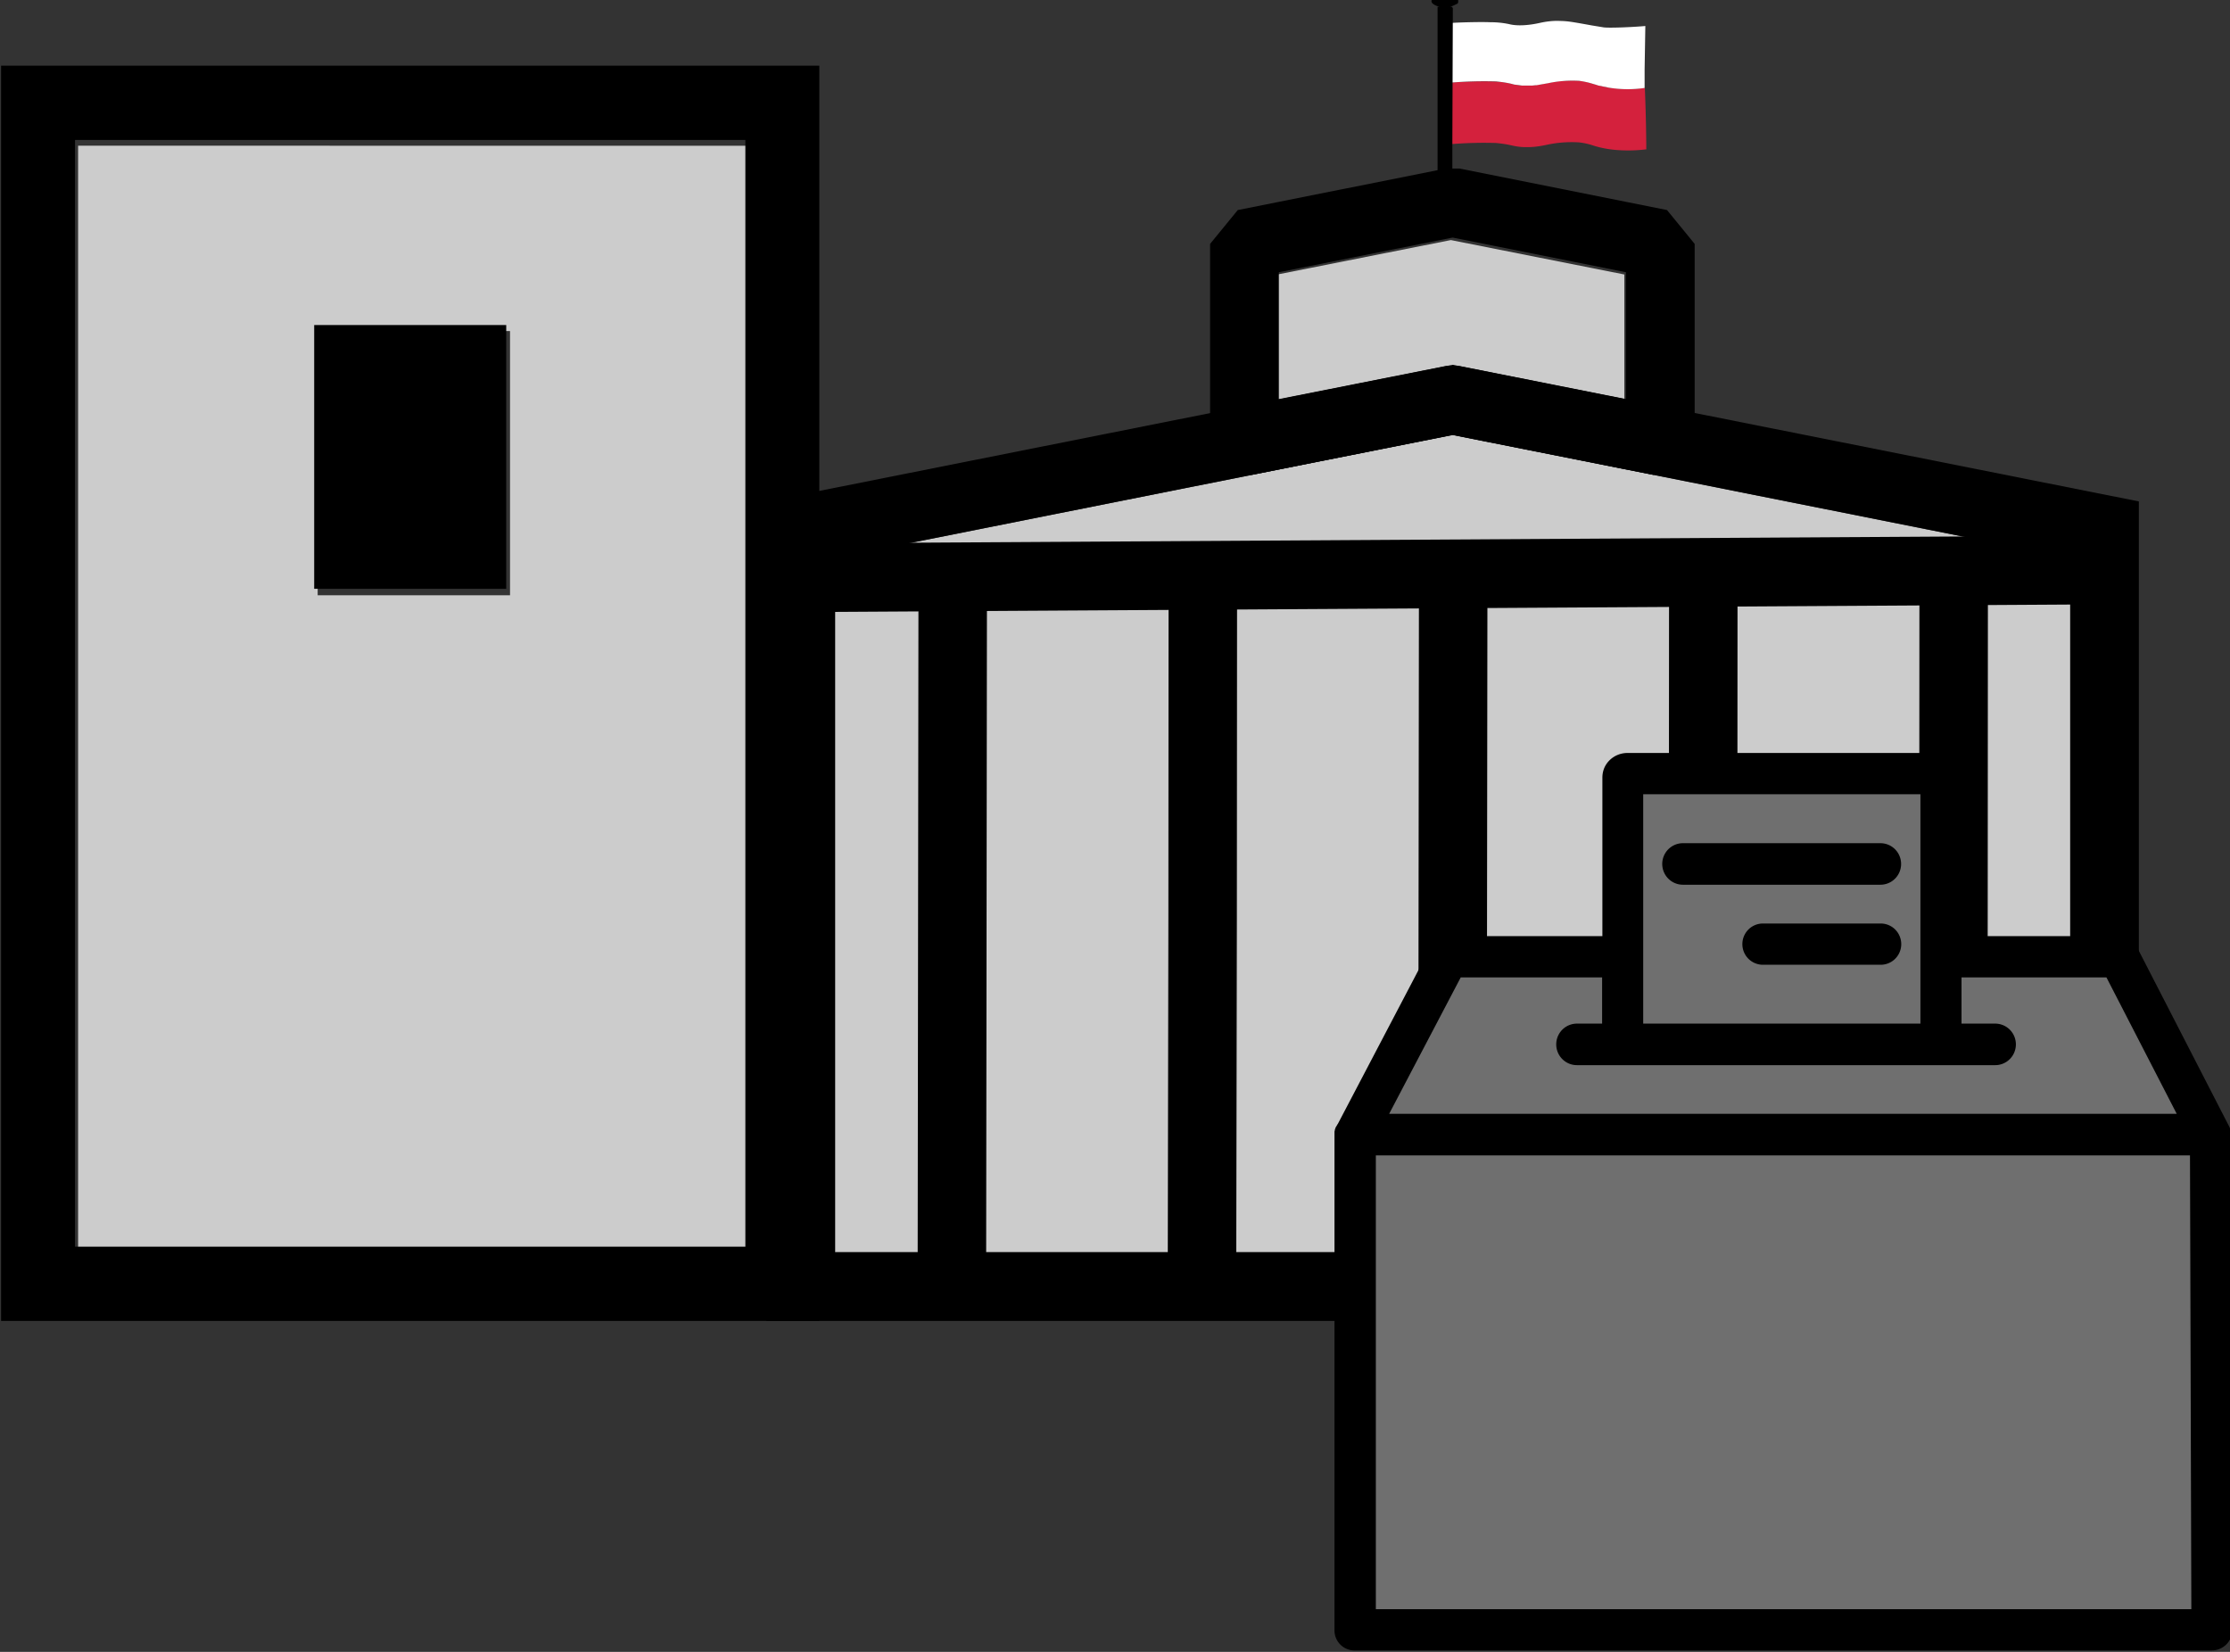 <svg viewBox="0 0 81 60" xmlns="http://www.w3.org/2000/svg">
    <rect x="0" y="0" width="81" height="60" fill="#333333" stroke="none"/>
    <path d="m52.7 8.72-6.3 1.25v4.62l6.06-1.2h.48l6.06 1.2V9.97Z" fill="#ccc"/>
    <g transform="matrix(.995 0 0 .999 -99.52 -231.76)">
        <path style="-inkscape-stroke:none" d="m153.05 247.8 22.54 4.48v25.24h-45.08v-25.24Z" color="#000" fill="#ccc"/>
        <path style="-inkscape-stroke:none" d="M259.59 488.79v152.08h92.5V488.8Zm33 25.43h26.5v36.25h-26.5z"
              transform="translate(34.08 107.76)scale(.265)" color="#000" fill="#ccc"/>
        <path fill="none" stroke="#000" stroke-width="2.7" d="M101.41 235.73h27.17v42.94h-27.17z"/>
        <path d="m129.25 251.25 23.8-4.72 23.8 4.72v27.52h-47.6Z" fill="none" stroke="#000" stroke-width="2.5"/>
        <path d="m153.05 239.35-7.6 1.51v7.17l7.6-1.5 7.58 1.5v-7.17z" fill="none" stroke="#000" stroke-width="2.51"
              stroke-linejoin="bevel"/>
        <g transform="matrix(.885 0 0 .722 -10.5 70.95)" stroke-width="0">
            <g transform="translate(-8.47 -2.33)">
                <path d="m198.15 229.44-.33.01a4 4 0 0 0-.61.11l-.3.07-.17.03h-.04l-.15.03h-.4l-.1-.01-.06-.01-.1-.02-.07-.01h-.01l-.15-.05a3 3 0 0 0-.6-.1 14 14 0 0 0-1.86.05h-.03v3.1h.02a14 14 0 0 1 1.87-.06c.23.03.37.05.6.11.28.08.44.1.67.1.26 0 .5-.03.87-.13a4 4 0 0 1 1.28-.11q.3.04.57.15.4.16.86.22a5 5 0 0 0 1.35-.02 107 107 0 0 0-.06-3.09l-.45.05a5 5 0 0 1-1.06-.07l-.1-.03-.1-.02-.1-.03-.1-.03-.15-.05-.09-.03a2 2 0 0 0-.9-.16"
                      fill="#d4213d"/>
                <path d="m193.28 226.31-.02.03v.02-.02zm4.32.12q-.35 0-.72.1c-.51.14-.96.16-1.26.07a3 3 0 0 0-.8-.1c-.33-.02-1.1 0-1.54.03h-.1l-.01 2.71v.3h.03a14 14 0 0 1 1.86-.06c.23.03.37.05.6.11l.16.05.07.01.25.04h.41l.15-.02h.04l.47-.1a4 4 0 0 1 1.28-.12q.3.05.56.15l.14.05.1.04.1.02.1.03.1.02.1.03a4 4 0 0 0 1.5.02v-.93l.03-2.19-.1.01c-.62.06-1.4.09-1.61.06l-.5-.1c-.9-.2-.95-.2-1.17-.22zm-4.47.04"
                      fill="#fff"/>
            </g>
            <path d="M184.32 222.81c-.32.06-.48.26-.34.42.04.05.17.13.23.14q.08.02 0 .02h-.03v9.82h.61v-3.06l.02-6.7q-.02 0-.02-.03t-.03-.02q-.08 0 0-.03l.23-.13q.05-.04.04-.13c0-.08 0-.1-.04-.14a1 1 0 0 0-.28-.15 1 1 0 0 0-.4 0z"/>
        </g>
        <path d="m128.86 253 48.92-.29m-42.98.03-.03 25.27m9.16-25.27q0 12.64-.03 25.27m9.17-25.27-.03 25.27m9.16-25.27q0 12.64-.03 25.27m9.17-25.27q0 12.64-.03 25.27"
              fill="none" stroke="#000" stroke-width="2.5"/>
        <path d="M111.49 243.81h7.01v9.59h-7.01z"/>
    </g>
    <g transform="matrix(.995 0 0 .999 -118.25 -92.21)">
        <path d="M178.7 121.05v8.6h10.37v-8.6zm1.58 2.04h7.2a.62.62 0 1 1 0 1.25h-7.2a.62.62 0 1 1 0-1.25m2.92 2.92h4.29a.62.62 0 1 1 0 1.24h-4.3a.62.62 0 1 1 0-1.24m-11.1 1.7-2.75 5.22h29.17l-2.7-5.22h-5.5v1.94h1.37a.62.62 0 1 1 0 1.25h-15.27a.62.62 0 1 1 0-1.25h1.05v-1.94zm-3.16 6.47v16.76h30.03l-.05-16.76z"
              fill="#6f6f6f"/>
        <path d="M183.2 127.25a.62.62 0 1 1 0-1.24h4.3a.62.62 0 1 1 0 1.24zm7.12-.78h5.87c.25 0 .47.15.57.37l3.32 6.43q.09.15.07.31l.06 17.98c0 .34-.28.62-.62.62h-31.27a.6.6 0 0 1-.63-.62v-18.1l.01-.01v-.04l.01-.01v-.02h.01v-.03h.01v-.01l.01-.01v-.01l.01-.01v-.01h.01v-.01l.01-.01v-.01l.01-.01v-.01l.01-.01 3.39-6.44a.6.6 0 0 1 .54-.33h5.75v-5.89q0-.32.22-.54a.8.8 0 0 1 .55-.23h11.32q.32.02.54.23t.23.54zm-12.86 1.24h-5.37l-2.75 5.22h29.18l-2.7-5.22h-5.5v1.94h1.36a.62.62 0 1 1 0 1.25h-15.27a.62.62 0 1 1 0-1.25h1.05zm-8.52 6.47v16.76h30.03l-.05-16.76zm20.14-13.13H178.7v8.6h10.38zm-8.8 3.29a.62.62 0 1 1 0-1.25h7.21a.62.62 0 1 1 0 1.25z"
              stroke="#000" stroke-width=".26" stroke-linejoin="round"/>
    </g>
</svg>
